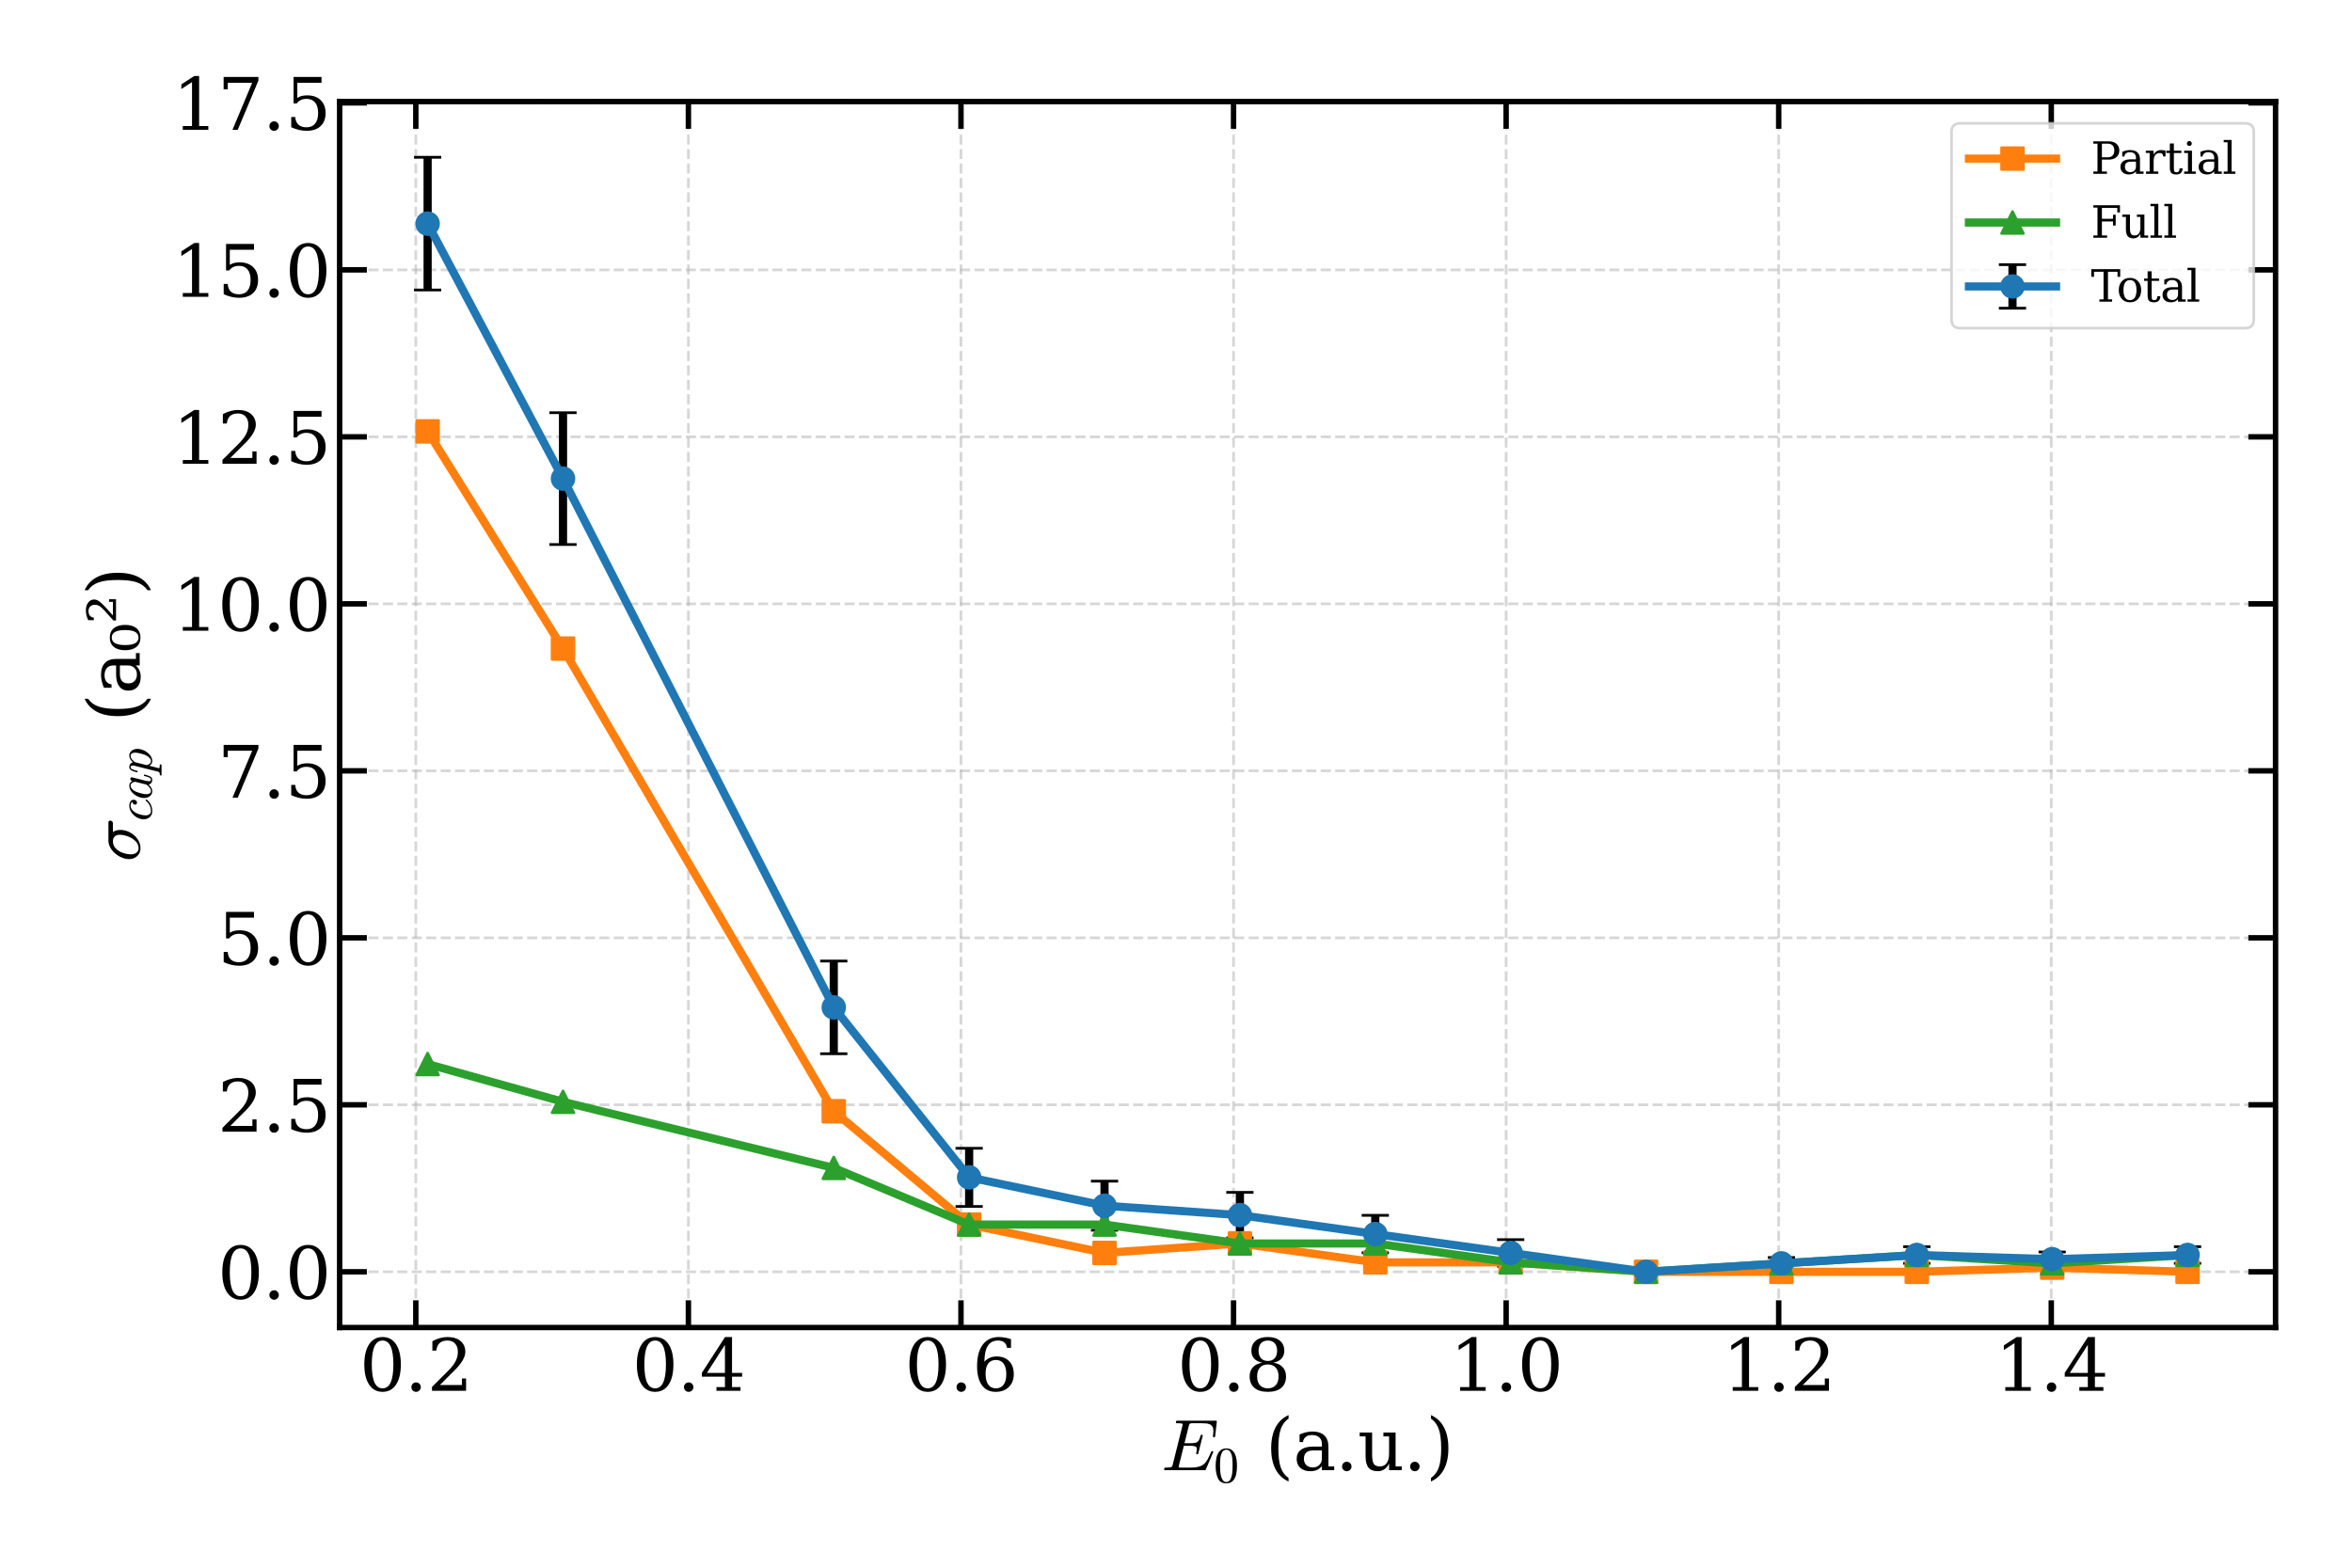 <?xml version="1.0" encoding="utf-8" standalone="no"?>
<!DOCTYPE svg PUBLIC "-//W3C//DTD SVG 1.1//EN"
  "http://www.w3.org/Graphics/SVG/1.1/DTD/svg11.dtd">
<svg xmlns:xlink="http://www.w3.org/1999/xlink" width="864pt" height="576pt" viewBox="0 0 864 576" xmlns="http://www.w3.org/2000/svg" version="1.1">
 <defs>
  <style type="text/css">*{stroke-linejoin: round; stroke-linecap: butt}</style>
 </defs>
 <g id="figure_1">
  <g id="patch_1">
   <path d="M 0 576 
L 864 576 
L 864 0 
L 0 0 
z
" style="fill: #ffffff"/>
  </g>
  <g id="axes_1">
   <g id="patch_2">
    <path d="M 124.764 487.758 
L 835.92 487.758 
L 835.92 37.314 
L 124.764 37.314 
z
" style="fill: #ffffff"/>
   </g>
   <g id="matplotlib.axis_1">
    <g id="xtick_1">
     <g id="line2d_1">
      <path d="M 152.75 487.758 
L 152.75 37.314 
" clip-path="url(#p444bd52e0f)" style="fill: none; stroke-dasharray: 3.7,1.6; stroke-dashoffset: 0; stroke: #b0b0b0; stroke-opacity: 0.5"/>
     </g>
     <g id="line2d_2">
      <defs>
       <path id="m6b9a8c7cfd" d="M 0 0 
L 0 -10 
" style="stroke: #000000; stroke-width: 2"/>
      </defs>
      <g>
       <use xlink:href="#m6b9a8c7cfd" x="152.75" y="487.758" style="stroke: #000000; stroke-width: 2"/>
      </g>
     </g>
     <g id="line2d_3">
      <defs>
       <path id="m1fa9472ac3" d="M 0 0 
L 0 10 
" style="stroke: #000000; stroke-width: 2"/>
      </defs>
      <g>
       <use xlink:href="#m1fa9472ac3" x="152.75" y="37.314" style="stroke: #000000; stroke-width: 2"/>
      </g>
     </g>
     <g id="text_1">
      <!-- 0.2 -->
      <g transform="translate(132.076 511.014) scale(0.26 -0.26)">
       <defs>
        <path id="DejaVuSerif-30" d="M 2034 219 
Q 2513 219 2750 744 
Q 2988 1269 2988 2328 
Q 2988 3391 2750 3916 
Q 2513 4441 2034 4441 
Q 1556 4441 1318 3916 
Q 1081 3391 1081 2328 
Q 1081 1269 1318 744 
Q 1556 219 2034 219 
z
M 2034 -91 
Q 1275 -91 848 546 
Q 422 1184 422 2328 
Q 422 3475 848 4112 
Q 1275 4750 2034 4750 
Q 2797 4750 3222 4112 
Q 3647 3475 3647 2328 
Q 3647 1184 3222 546 
Q 2797 -91 2034 -91 
z
" transform="scale(0.016)"/>
        <path id="DejaVuSerif-2e" d="M 603 325 
Q 603 500 722 622 
Q 841 744 1019 744 
Q 1191 744 1312 622 
Q 1434 500 1434 325 
Q 1434 153 1312 31 
Q 1191 -91 1019 -91 
Q 841 -91 722 29 
Q 603 150 603 325 
z
" transform="scale(0.016)"/>
        <path id="DejaVuSerif-32" d="M 819 3553 
L 469 3553 
L 469 4384 
Q 803 4563 1142 4656 
Q 1481 4750 1806 4750 
Q 2534 4750 2956 4397 
Q 3378 4044 3378 3438 
Q 3378 2753 2422 1800 
Q 2347 1728 2309 1691 
L 1131 513 
L 3078 513 
L 3078 1088 
L 3444 1088 
L 3444 0 
L 434 0 
L 434 341 
L 1850 1753 
Q 2319 2222 2519 2614 
Q 2719 3006 2719 3438 
Q 2719 3909 2473 4175 
Q 2228 4441 1797 4441 
Q 1350 4441 1106 4219 
Q 863 3997 819 3553 
z
" transform="scale(0.016)"/>
       </defs>
       <use xlink:href="#DejaVuSerif-30"/>
       <use xlink:href="#DejaVuSerif-2e" x="63.623"/>
       <use xlink:href="#DejaVuSerif-32" x="95.41"/>
      </g>
     </g>
    </g>
    <g id="xtick_2">
     <g id="line2d_4">
      <path d="M 252.88 487.758 
L 252.88 37.314 
" clip-path="url(#p444bd52e0f)" style="fill: none; stroke-dasharray: 3.7,1.6; stroke-dashoffset: 0; stroke: #b0b0b0; stroke-opacity: 0.5"/>
     </g>
     <g id="line2d_5">
      <g>
       <use xlink:href="#m6b9a8c7cfd" x="252.88" y="487.758" style="stroke: #000000; stroke-width: 2"/>
      </g>
     </g>
     <g id="line2d_6">
      <g>
       <use xlink:href="#m1fa9472ac3" x="252.88" y="37.314" style="stroke: #000000; stroke-width: 2"/>
      </g>
     </g>
     <g id="text_2">
      <!-- 0.4 -->
      <g transform="translate(232.206 511.014) scale(0.26 -0.26)">
       <defs>
        <path id="DejaVuSerif-34" d="M 2234 1581 
L 2234 4063 
L 641 1581 
L 2234 1581 
z
M 3609 0 
L 1484 0 
L 1484 331 
L 2234 331 
L 2234 1247 
L 197 1247 
L 197 1588 
L 2241 4750 
L 2859 4750 
L 2859 1581 
L 3750 1581 
L 3750 1247 
L 2859 1247 
L 2859 331 
L 3609 331 
L 3609 0 
z
" transform="scale(0.016)"/>
       </defs>
       <use xlink:href="#DejaVuSerif-30"/>
       <use xlink:href="#DejaVuSerif-2e" x="63.623"/>
       <use xlink:href="#DejaVuSerif-34" x="95.41"/>
      </g>
     </g>
    </g>
    <g id="xtick_3">
     <g id="line2d_7">
      <path d="M 353.01 487.758 
L 353.01 37.314 
" clip-path="url(#p444bd52e0f)" style="fill: none; stroke-dasharray: 3.7,1.6; stroke-dashoffset: 0; stroke: #b0b0b0; stroke-opacity: 0.5"/>
     </g>
     <g id="line2d_8">
      <g>
       <use xlink:href="#m6b9a8c7cfd" x="353.01" y="487.758" style="stroke: #000000; stroke-width: 2"/>
      </g>
     </g>
     <g id="line2d_9">
      <g>
       <use xlink:href="#m1fa9472ac3" x="353.01" y="37.314" style="stroke: #000000; stroke-width: 2"/>
      </g>
     </g>
     <g id="text_3">
      <!-- 0.6 -->
      <g transform="translate(332.336 511.014) scale(0.26 -0.26)">
       <defs>
        <path id="DejaVuSerif-36" d="M 2094 219 
Q 2534 219 2771 542 
Q 3009 866 3009 1472 
Q 3009 2078 2771 2401 
Q 2534 2725 2094 2725 
Q 1647 2725 1412 2412 
Q 1178 2100 1178 1509 
Q 1178 888 1415 553 
Q 1653 219 2094 219 
z
M 1075 2569 
Q 1288 2803 1556 2918 
Q 1825 3034 2163 3034 
Q 2859 3034 3264 2615 
Q 3669 2197 3669 1472 
Q 3669 763 3233 336 
Q 2797 -91 2069 -91 
Q 1278 -91 853 498 
Q 428 1088 428 2181 
Q 428 3406 931 4078 
Q 1434 4750 2350 4750 
Q 2597 4750 2869 4703 
Q 3141 4656 3425 4563 
L 3425 3794 
L 3072 3794 
Q 3034 4109 2831 4275 
Q 2628 4441 2284 4441 
Q 1678 4441 1381 3981 
Q 1084 3522 1075 2569 
z
" transform="scale(0.016)"/>
       </defs>
       <use xlink:href="#DejaVuSerif-30"/>
       <use xlink:href="#DejaVuSerif-2e" x="63.623"/>
       <use xlink:href="#DejaVuSerif-36" x="95.41"/>
      </g>
     </g>
    </g>
    <g id="xtick_4">
     <g id="line2d_10">
      <path d="M 453.14 487.758 
L 453.14 37.314 
" clip-path="url(#p444bd52e0f)" style="fill: none; stroke-dasharray: 3.7,1.6; stroke-dashoffset: 0; stroke: #b0b0b0; stroke-opacity: 0.5"/>
     </g>
     <g id="line2d_11">
      <g>
       <use xlink:href="#m6b9a8c7cfd" x="453.14" y="487.758" style="stroke: #000000; stroke-width: 2"/>
      </g>
     </g>
     <g id="line2d_12">
      <g>
       <use xlink:href="#m1fa9472ac3" x="453.14" y="37.314" style="stroke: #000000; stroke-width: 2"/>
      </g>
     </g>
     <g id="text_4">
      <!-- 0.8 -->
      <g transform="translate(432.466 511.014) scale(0.26 -0.26)">
       <defs>
        <path id="DejaVuSerif-38" d="M 2981 1275 
Q 2981 1775 2732 2051 
Q 2484 2328 2034 2328 
Q 1584 2328 1336 2051 
Q 1088 1775 1088 1275 
Q 1088 772 1336 495 
Q 1584 219 2034 219 
Q 2484 219 2732 495 
Q 2981 772 2981 1275 
z
M 2853 3541 
Q 2853 3966 2637 4203 
Q 2422 4441 2034 4441 
Q 1650 4441 1433 4203 
Q 1216 3966 1216 3541 
Q 1216 3113 1433 2875 
Q 1650 2638 2034 2638 
Q 2422 2638 2637 2875 
Q 2853 3113 2853 3541 
z
M 2516 2484 
Q 3047 2413 3344 2092 
Q 3641 1772 3641 1275 
Q 3641 619 3225 264 
Q 2809 -91 2034 -91 
Q 1263 -91 845 264 
Q 428 619 428 1275 
Q 428 1772 725 2092 
Q 1022 2413 1556 2484 
Q 1084 2569 832 2842 
Q 581 3116 581 3541 
Q 581 4103 968 4426 
Q 1356 4750 2034 4750 
Q 2713 4750 3100 4426 
Q 3488 4103 3488 3541 
Q 3488 3116 3236 2842 
Q 2984 2569 2516 2484 
z
" transform="scale(0.016)"/>
       </defs>
       <use xlink:href="#DejaVuSerif-30"/>
       <use xlink:href="#DejaVuSerif-2e" x="63.623"/>
       <use xlink:href="#DejaVuSerif-38" x="95.41"/>
      </g>
     </g>
    </g>
    <g id="xtick_5">
     <g id="line2d_13">
      <path d="M 553.27 487.758 
L 553.27 37.314 
" clip-path="url(#p444bd52e0f)" style="fill: none; stroke-dasharray: 3.7,1.6; stroke-dashoffset: 0; stroke: #b0b0b0; stroke-opacity: 0.5"/>
     </g>
     <g id="line2d_14">
      <g>
       <use xlink:href="#m6b9a8c7cfd" x="553.27" y="487.758" style="stroke: #000000; stroke-width: 2"/>
      </g>
     </g>
     <g id="line2d_15">
      <g>
       <use xlink:href="#m1fa9472ac3" x="553.27" y="37.314" style="stroke: #000000; stroke-width: 2"/>
      </g>
     </g>
     <g id="text_5">
      <!-- 1.0 -->
      <g transform="translate(532.596 511.014) scale(0.26 -0.26)">
       <defs>
        <path id="DejaVuSerif-31" d="M 909 0 
L 909 331 
L 1722 331 
L 1722 4213 
L 781 3603 
L 781 4013 
L 1919 4750 
L 2350 4750 
L 2350 331 
L 3163 331 
L 3163 0 
L 909 0 
z
" transform="scale(0.016)"/>
       </defs>
       <use xlink:href="#DejaVuSerif-31"/>
       <use xlink:href="#DejaVuSerif-2e" x="63.623"/>
       <use xlink:href="#DejaVuSerif-30" x="95.41"/>
      </g>
     </g>
    </g>
    <g id="xtick_6">
     <g id="line2d_16">
      <path d="M 653.4 487.758 
L 653.4 37.314 
" clip-path="url(#p444bd52e0f)" style="fill: none; stroke-dasharray: 3.7,1.6; stroke-dashoffset: 0; stroke: #b0b0b0; stroke-opacity: 0.5"/>
     </g>
     <g id="line2d_17">
      <g>
       <use xlink:href="#m6b9a8c7cfd" x="653.4" y="487.758" style="stroke: #000000; stroke-width: 2"/>
      </g>
     </g>
     <g id="line2d_18">
      <g>
       <use xlink:href="#m1fa9472ac3" x="653.4" y="37.314" style="stroke: #000000; stroke-width: 2"/>
      </g>
     </g>
     <g id="text_6">
      <!-- 1.2 -->
      <g transform="translate(632.726 511.014) scale(0.26 -0.26)">
       <use xlink:href="#DejaVuSerif-31"/>
       <use xlink:href="#DejaVuSerif-2e" x="63.623"/>
       <use xlink:href="#DejaVuSerif-32" x="95.41"/>
      </g>
     </g>
    </g>
    <g id="xtick_7">
     <g id="line2d_19">
      <path d="M 753.53 487.758 
L 753.53 37.314 
" clip-path="url(#p444bd52e0f)" style="fill: none; stroke-dasharray: 3.7,1.6; stroke-dashoffset: 0; stroke: #b0b0b0; stroke-opacity: 0.5"/>
     </g>
     <g id="line2d_20">
      <g>
       <use xlink:href="#m6b9a8c7cfd" x="753.53" y="487.758" style="stroke: #000000; stroke-width: 2"/>
      </g>
     </g>
     <g id="line2d_21">
      <g>
       <use xlink:href="#m1fa9472ac3" x="753.53" y="37.314" style="stroke: #000000; stroke-width: 2"/>
      </g>
     </g>
     <g id="text_7">
      <!-- 1.4 -->
      <g transform="translate(732.856 511.014) scale(0.26 -0.26)">
       <use xlink:href="#DejaVuSerif-31"/>
       <use xlink:href="#DejaVuSerif-2e" x="63.623"/>
       <use xlink:href="#DejaVuSerif-34" x="95.41"/>
      </g>
     </g>
    </g>
    <g id="text_8">
     <!-- $E_{0}$ (a.u.) -->
     <g transform="translate(426.652 540.177) scale(0.26 -0.26)">
      <defs>
       <path id="Cmmi10-45" d="M 300 0 
Q 238 0 238 84 
Q 241 100 250 139 
Q 259 178 276 201 
Q 294 225 319 225 
Q 709 225 863 269 
Q 947 297 984 441 
L 1863 3956 
Q 1875 4019 1875 4044 
Q 1875 4113 1797 4122 
Q 1678 4147 1338 4147 
Q 1275 4147 1275 4231 
Q 1278 4247 1287 4286 
Q 1297 4325 1314 4348 
Q 1331 4372 1356 4372 
L 4825 4372 
Q 4891 4372 4891 4288 
L 4738 2963 
Q 4738 2947 4714 2926 
Q 4691 2906 4672 2906 
L 4616 2906 
Q 4550 2906 4550 2988 
Q 4588 3300 4588 3450 
Q 4588 3706 4500 3848 
Q 4413 3991 4267 4053 
Q 4122 4116 3945 4131 
Q 3769 4147 3481 4147 
L 2753 4147 
Q 2578 4147 2522 4117 
Q 2466 4088 2419 3928 
L 2034 2381 
L 2534 2381 
Q 2859 2381 3025 2426 
Q 3191 2472 3287 2615 
Q 3384 2759 3463 3072 
Q 3469 3094 3486 3111 
Q 3503 3128 3525 3128 
L 3584 3128 
Q 3647 3128 3647 3047 
L 3250 1466 
Q 3238 1409 3188 1409 
L 3128 1409 
Q 3066 1409 3066 1491 
Q 3128 1747 3128 1869 
Q 3128 2056 2959 2106 
Q 2791 2156 2509 2156 
L 1978 2156 
L 1544 416 
Q 1516 338 1516 275 
Q 1516 225 1734 225 
L 2509 225 
Q 2972 225 3259 297 
Q 3547 369 3736 526 
Q 3925 684 4062 928 
Q 4200 1172 4397 1638 
Q 4409 1678 4453 1678 
L 4513 1678 
Q 4538 1678 4556 1656 
Q 4575 1634 4575 1606 
Q 4575 1594 4569 1581 
L 3909 38 
Q 3897 0 3859 0 
L 300 0 
z
" transform="scale(0.016)"/>
       <path id="Cmr10-30" d="M 1600 -141 
Q 816 -141 533 504 
Q 250 1150 250 2041 
Q 250 2597 351 3087 
Q 453 3578 754 3920 
Q 1056 4263 1600 4263 
Q 2022 4263 2290 4056 
Q 2559 3850 2700 3523 
Q 2841 3197 2892 2823 
Q 2944 2450 2944 2041 
Q 2944 1491 2842 1011 
Q 2741 531 2444 195 
Q 2147 -141 1600 -141 
z
M 1600 25 
Q 1956 25 2131 390 
Q 2306 756 2347 1200 
Q 2388 1644 2388 2144 
Q 2388 2625 2347 3031 
Q 2306 3438 2132 3767 
Q 1959 4097 1600 4097 
Q 1238 4097 1063 3765 
Q 888 3434 847 3029 
Q 806 2625 806 2144 
Q 806 1788 823 1472 
Q 841 1156 916 820 
Q 991 484 1158 254 
Q 1325 25 1600 25 
z
" transform="scale(0.016)"/>
       <path id="DejaVuSerif-20" transform="scale(0.016)"/>
       <path id="DejaVuSerif-28" d="M 2041 -997 
Q 1281 -656 893 83 
Q 506 822 506 1931 
Q 506 3044 893 3783 
Q 1281 4522 2041 4863 
L 2041 4556 
Q 1559 4225 1350 3623 
Q 1141 3022 1141 1931 
Q 1141 844 1350 242 
Q 1559 -359 2041 -691 
L 2041 -997 
z
" transform="scale(0.016)"/>
       <path id="DejaVuSerif-61" d="M 2547 1044 
L 2547 1747 
L 1806 1747 
Q 1378 1747 1168 1562 
Q 959 1378 959 997 
Q 959 650 1171 447 
Q 1384 244 1747 244 
Q 2106 244 2326 466 
Q 2547 688 2547 1044 
z
M 3122 2075 
L 3122 331 
L 3634 331 
L 3634 0 
L 2547 0 
L 2547 359 
Q 2356 128 2106 18 
Q 1856 -91 1522 -91 
Q 969 -91 644 203 
Q 319 497 319 997 
Q 319 1513 691 1797 
Q 1063 2081 1741 2081 
L 2547 2081 
L 2547 2309 
Q 2547 2688 2317 2895 
Q 2088 3103 1672 3103 
Q 1328 3103 1125 2947 
Q 922 2791 872 2484 
L 575 2484 
L 575 3156 
Q 875 3284 1158 3348 
Q 1441 3413 1709 3413 
Q 2400 3413 2761 3070 
Q 3122 2728 3122 2075 
z
" transform="scale(0.016)"/>
       <path id="DejaVuSerif-75" d="M 2266 3322 
L 3341 3322 
L 3341 331 
L 3884 331 
L 3884 0 
L 2766 0 
L 2766 588 
Q 2606 256 2353 82 
Q 2100 -91 1766 -91 
Q 1213 -91 952 223 
Q 691 538 691 1209 
L 691 2988 
L 172 2988 
L 172 3322 
L 1269 3322 
L 1269 1388 
Q 1269 781 1417 556 
Q 1566 331 1947 331 
Q 2347 331 2556 625 
Q 2766 919 2766 1478 
L 2766 2988 
L 2266 2988 
L 2266 3322 
z
" transform="scale(0.016)"/>
       <path id="DejaVuSerif-29" d="M 453 -997 
L 453 -691 
Q 934 -359 1145 242 
Q 1356 844 1356 1931 
Q 1356 3022 1145 3623 
Q 934 4225 453 4556 
L 453 4863 
Q 1216 4522 1603 3783 
Q 1991 3044 1991 1931 
Q 1991 822 1603 83 
Q 1216 -656 453 -997 
z
" transform="scale(0.016)"/>
      </defs>
      <use xlink:href="#Cmmi10-45" transform="translate(0 0.016)"/>
      <use xlink:href="#Cmr10-30" transform="translate(73.779 -16.991) scale(0.7)"/>
      <use xlink:href="#DejaVuSerif-20" transform="translate(115.157 0.016)"/>
      <use xlink:href="#DejaVuSerif-28" transform="translate(146.944 0.016)"/>
      <use xlink:href="#DejaVuSerif-61" transform="translate(185.957 0.016)"/>
      <use xlink:href="#DejaVuSerif-2e" transform="translate(245.577 0.016)"/>
      <use xlink:href="#DejaVuSerif-75" transform="translate(277.364 0.016)"/>
      <use xlink:href="#DejaVuSerif-2e" transform="translate(341.768 0.016)"/>
      <use xlink:href="#DejaVuSerif-29" transform="translate(373.555 0.016)"/>
     </g>
    </g>
   </g>
   <g id="matplotlib.axis_2">
    <g id="ytick_1">
     <g id="line2d_22">
      <path d="M 124.764 467.284 
L 835.92 467.284 
" clip-path="url(#p444bd52e0f)" style="fill: none; stroke-dasharray: 3.7,1.6; stroke-dashoffset: 0; stroke: #b0b0b0; stroke-opacity: 0.5"/>
     </g>
     <g id="line2d_23">
      <defs>
       <path id="mbfdadf9e60" d="M 0 0 
L 10 0 
" style="stroke: #000000; stroke-width: 2"/>
      </defs>
      <g>
       <use xlink:href="#mbfdadf9e60" x="124.764" y="467.284" style="stroke: #000000; stroke-width: 2"/>
      </g>
     </g>
     <g id="line2d_24">
      <defs>
       <path id="md19be7f7b0" d="M 0 0 
L -10 0 
" style="stroke: #000000; stroke-width: 2"/>
      </defs>
      <g>
       <use xlink:href="#md19be7f7b0" x="835.92" y="467.284" style="stroke: #000000; stroke-width: 2"/>
      </g>
     </g>
     <g id="text_9">
      <!-- 0.0 -->
      <g transform="translate(79.915 477.162) scale(0.26 -0.26)">
       <use xlink:href="#DejaVuSerif-30"/>
       <use xlink:href="#DejaVuSerif-2e" x="63.623"/>
       <use xlink:href="#DejaVuSerif-30" x="95.41"/>
      </g>
     </g>
    </g>
    <g id="ytick_2">
     <g id="line2d_25">
      <path d="M 124.764 405.93 
L 835.92 405.93 
" clip-path="url(#p444bd52e0f)" style="fill: none; stroke-dasharray: 3.7,1.6; stroke-dashoffset: 0; stroke: #b0b0b0; stroke-opacity: 0.5"/>
     </g>
     <g id="line2d_26">
      <g>
       <use xlink:href="#mbfdadf9e60" x="124.764" y="405.93" style="stroke: #000000; stroke-width: 2"/>
      </g>
     </g>
     <g id="line2d_27">
      <g>
       <use xlink:href="#md19be7f7b0" x="835.92" y="405.93" style="stroke: #000000; stroke-width: 2"/>
      </g>
     </g>
     <g id="text_10">
      <!-- 2.5 -->
      <g transform="translate(79.915 415.808) scale(0.26 -0.26)">
       <defs>
        <path id="DejaVuSerif-35" d="M 3219 4666 
L 3219 4153 
L 1081 4153 
L 1081 2816 
Q 1244 2928 1461 2984 
Q 1678 3041 1947 3041 
Q 2703 3041 3140 2622 
Q 3578 2203 3578 1478 
Q 3578 738 3136 323 
Q 2694 -91 1894 -91 
Q 1572 -91 1234 -12 
Q 897 66 544 225 
L 544 1131 
L 897 1131 
Q 925 688 1179 453 
Q 1434 219 1894 219 
Q 2388 219 2653 544 
Q 2919 869 2919 1478 
Q 2919 2084 2655 2407 
Q 2391 2731 1894 2731 
Q 1613 2731 1398 2631 
Q 1184 2531 1019 2322 
L 750 2322 
L 750 4666 
L 3219 4666 
z
" transform="scale(0.016)"/>
       </defs>
       <use xlink:href="#DejaVuSerif-32"/>
       <use xlink:href="#DejaVuSerif-2e" x="63.623"/>
       <use xlink:href="#DejaVuSerif-35" x="95.41"/>
      </g>
     </g>
    </g>
    <g id="ytick_3">
     <g id="line2d_28">
      <path d="M 124.764 344.576 
L 835.92 344.576 
" clip-path="url(#p444bd52e0f)" style="fill: none; stroke-dasharray: 3.7,1.6; stroke-dashoffset: 0; stroke: #b0b0b0; stroke-opacity: 0.5"/>
     </g>
     <g id="line2d_29">
      <g>
       <use xlink:href="#mbfdadf9e60" x="124.764" y="344.576" style="stroke: #000000; stroke-width: 2"/>
      </g>
     </g>
     <g id="line2d_30">
      <g>
       <use xlink:href="#md19be7f7b0" x="835.92" y="344.576" style="stroke: #000000; stroke-width: 2"/>
      </g>
     </g>
     <g id="text_11">
      <!-- 5.0 -->
      <g transform="translate(79.915 354.454) scale(0.26 -0.26)">
       <use xlink:href="#DejaVuSerif-35"/>
       <use xlink:href="#DejaVuSerif-2e" x="63.623"/>
       <use xlink:href="#DejaVuSerif-30" x="95.41"/>
      </g>
     </g>
    </g>
    <g id="ytick_4">
     <g id="line2d_31">
      <path d="M 124.764 283.222 
L 835.92 283.222 
" clip-path="url(#p444bd52e0f)" style="fill: none; stroke-dasharray: 3.7,1.6; stroke-dashoffset: 0; stroke: #b0b0b0; stroke-opacity: 0.5"/>
     </g>
     <g id="line2d_32">
      <g>
       <use xlink:href="#mbfdadf9e60" x="124.764" y="283.222" style="stroke: #000000; stroke-width: 2"/>
      </g>
     </g>
     <g id="line2d_33">
      <g>
       <use xlink:href="#md19be7f7b0" x="835.92" y="283.222" style="stroke: #000000; stroke-width: 2"/>
      </g>
     </g>
     <g id="text_12">
      <!-- 7.5 -->
      <g transform="translate(79.915 293.1) scale(0.26 -0.26)">
       <defs>
        <path id="DejaVuSerif-37" d="M 3609 4347 
L 1784 0 
L 1319 0 
L 3059 4153 
L 903 4153 
L 903 3578 
L 538 3578 
L 538 4666 
L 3609 4666 
L 3609 4347 
z
" transform="scale(0.016)"/>
       </defs>
       <use xlink:href="#DejaVuSerif-37"/>
       <use xlink:href="#DejaVuSerif-2e" x="63.623"/>
       <use xlink:href="#DejaVuSerif-35" x="95.41"/>
      </g>
     </g>
    </g>
    <g id="ytick_5">
     <g id="line2d_34">
      <path d="M 124.764 221.869 
L 835.92 221.869 
" clip-path="url(#p444bd52e0f)" style="fill: none; stroke-dasharray: 3.7,1.6; stroke-dashoffset: 0; stroke: #b0b0b0; stroke-opacity: 0.5"/>
     </g>
     <g id="line2d_35">
      <g>
       <use xlink:href="#mbfdadf9e60" x="124.764" y="221.869" style="stroke: #000000; stroke-width: 2"/>
      </g>
     </g>
     <g id="line2d_36">
      <g>
       <use xlink:href="#md19be7f7b0" x="835.92" y="221.869" style="stroke: #000000; stroke-width: 2"/>
      </g>
     </g>
     <g id="text_13">
      <!-- 10.0 -->
      <g transform="translate(63.373 231.747) scale(0.26 -0.26)">
       <use xlink:href="#DejaVuSerif-31"/>
       <use xlink:href="#DejaVuSerif-30" x="63.623"/>
       <use xlink:href="#DejaVuSerif-2e" x="127.246"/>
       <use xlink:href="#DejaVuSerif-30" x="159.033"/>
      </g>
     </g>
    </g>
    <g id="ytick_6">
     <g id="line2d_37">
      <path d="M 124.764 160.515 
L 835.92 160.515 
" clip-path="url(#p444bd52e0f)" style="fill: none; stroke-dasharray: 3.7,1.6; stroke-dashoffset: 0; stroke: #b0b0b0; stroke-opacity: 0.5"/>
     </g>
     <g id="line2d_38">
      <g>
       <use xlink:href="#mbfdadf9e60" x="124.764" y="160.515" style="stroke: #000000; stroke-width: 2"/>
      </g>
     </g>
     <g id="line2d_39">
      <g>
       <use xlink:href="#md19be7f7b0" x="835.92" y="160.515" style="stroke: #000000; stroke-width: 2"/>
      </g>
     </g>
     <g id="text_14">
      <!-- 12.5 -->
      <g transform="translate(63.373 170.393) scale(0.26 -0.26)">
       <use xlink:href="#DejaVuSerif-31"/>
       <use xlink:href="#DejaVuSerif-32" x="63.623"/>
       <use xlink:href="#DejaVuSerif-2e" x="127.246"/>
       <use xlink:href="#DejaVuSerif-35" x="159.033"/>
      </g>
     </g>
    </g>
    <g id="ytick_7">
     <g id="line2d_40">
      <path d="M 124.764 99.161 
L 835.92 99.161 
" clip-path="url(#p444bd52e0f)" style="fill: none; stroke-dasharray: 3.7,1.6; stroke-dashoffset: 0; stroke: #b0b0b0; stroke-opacity: 0.5"/>
     </g>
     <g id="line2d_41">
      <g>
       <use xlink:href="#mbfdadf9e60" x="124.764" y="99.161" style="stroke: #000000; stroke-width: 2"/>
      </g>
     </g>
     <g id="line2d_42">
      <g>
       <use xlink:href="#md19be7f7b0" x="835.92" y="99.161" style="stroke: #000000; stroke-width: 2"/>
      </g>
     </g>
     <g id="text_15">
      <!-- 15.0 -->
      <g transform="translate(63.373 109.039) scale(0.26 -0.26)">
       <use xlink:href="#DejaVuSerif-31"/>
       <use xlink:href="#DejaVuSerif-35" x="63.623"/>
       <use xlink:href="#DejaVuSerif-2e" x="127.246"/>
       <use xlink:href="#DejaVuSerif-30" x="159.033"/>
      </g>
     </g>
    </g>
    <g id="ytick_8">
     <g id="line2d_43">
      <path d="M 124.764 37.808 
L 835.92 37.808 
" clip-path="url(#p444bd52e0f)" style="fill: none; stroke-dasharray: 3.7,1.6; stroke-dashoffset: 0; stroke: #b0b0b0; stroke-opacity: 0.5"/>
     </g>
     <g id="line2d_44">
      <g>
       <use xlink:href="#mbfdadf9e60" x="124.764" y="37.808" style="stroke: #000000; stroke-width: 2"/>
      </g>
     </g>
     <g id="line2d_45">
      <g>
       <use xlink:href="#md19be7f7b0" x="835.92" y="37.808" style="stroke: #000000; stroke-width: 2"/>
      </g>
     </g>
     <g id="text_16">
      <!-- 17.5 -->
      <g transform="translate(63.373 47.686) scale(0.26 -0.26)">
       <use xlink:href="#DejaVuSerif-31"/>
       <use xlink:href="#DejaVuSerif-37" x="63.623"/>
       <use xlink:href="#DejaVuSerif-2e" x="127.246"/>
       <use xlink:href="#DejaVuSerif-35" x="159.033"/>
      </g>
     </g>
    </g>
    <g id="text_17">
     <!-- $\sigma_{cap}$ (a₀²) -->
     <g transform="translate(51.313 316.616) rotate(-90) scale(0.26 -0.26)">
      <defs>
       <path id="Cmmi10-be" d="M 1197 -72 
Q 913 -72 692 64 
Q 472 200 351 431 
Q 231 663 231 941 
Q 231 1238 365 1566 
Q 500 1894 733 2166 
Q 966 2438 1259 2598 
Q 1553 2759 1863 2759 
L 3475 2759 
Q 3541 2759 3587 2715 
Q 3634 2672 3634 2597 
Q 3634 2503 3567 2433 
Q 3500 2363 3406 2363 
L 2625 2363 
Q 2809 2088 2809 1697 
Q 2809 1375 2684 1062 
Q 2559 750 2337 492 
Q 2116 234 1820 81 
Q 1525 -72 1197 -72 
z
M 1203 97 
Q 1553 97 1823 370 
Q 2094 644 2237 1039 
Q 2381 1434 2381 1772 
Q 2381 2047 2229 2205 
Q 2078 2363 1806 2363 
Q 1434 2363 1173 2113 
Q 913 1863 783 1484 
Q 653 1106 653 756 
Q 653 481 798 289 
Q 944 97 1203 97 
z
" transform="scale(0.016)"/>
       <path id="Cmmi10-63" d="M 750 763 
Q 750 484 892 290 
Q 1034 97 1300 97 
Q 1681 97 2032 272 
Q 2384 447 2606 756 
Q 2625 775 2656 775 
Q 2688 775 2720 739 
Q 2753 703 2753 672 
Q 2753 647 2741 634 
Q 2506 306 2109 117 
Q 1713 -72 1288 -72 
Q 981 -72 747 73 
Q 513 219 384 462 
Q 256 706 256 1013 
Q 256 1444 497 1869 
Q 738 2294 1138 2561 
Q 1538 2828 1978 2828 
Q 2266 2828 2495 2689 
Q 2725 2550 2725 2278 
Q 2725 2103 2623 1979 
Q 2522 1856 2350 1856 
Q 2247 1856 2176 1920 
Q 2106 1984 2106 2088 
Q 2106 2238 2215 2344 
Q 2325 2450 2472 2450 
L 2484 2450 
Q 2409 2559 2267 2611 
Q 2125 2663 1972 2663 
Q 1597 2663 1315 2342 
Q 1034 2022 892 1576 
Q 750 1131 750 763 
z
" transform="scale(0.016)"/>
       <path id="Cmmi10-61" d="M 1113 -72 
Q 709 -72 476 233 
Q 244 538 244 953 
Q 244 1363 456 1803 
Q 669 2244 1030 2536 
Q 1391 2828 1806 2828 
Q 1997 2828 2147 2725 
Q 2297 2622 2381 2444 
Q 2453 2700 2663 2700 
Q 2744 2700 2798 2651 
Q 2853 2603 2853 2522 
Q 2853 2503 2851 2493 
Q 2850 2484 2847 2472 
L 2400 684 
Q 2356 494 2356 372 
Q 2356 97 2541 97 
Q 2741 97 2845 351 
Q 2950 606 3022 941 
Q 3034 978 3072 978 
L 3150 978 
Q 3175 978 3190 956 
Q 3206 934 3206 916 
Q 3094 469 2961 198 
Q 2828 -72 2528 -72 
Q 2313 -72 2147 54 
Q 1981 181 1941 391 
Q 1528 -72 1113 -72 
z
M 1119 97 
Q 1350 97 1567 270 
Q 1784 444 1941 678 
Q 1947 684 1947 697 
L 2291 2088 
L 2297 2106 
Q 2259 2334 2132 2498 
Q 2006 2663 1791 2663 
Q 1575 2663 1389 2486 
Q 1203 2309 1075 2069 
Q 950 1813 836 1366 
Q 722 919 722 672 
Q 722 450 817 273 
Q 913 97 1119 97 
z
" transform="scale(0.016)"/>
       <path id="Cmmi10-70" d="M -159 -1241 
Q -219 -1241 -219 -1159 
Q -197 -1019 -134 -1019 
Q 66 -1019 145 -983 
Q 225 -947 269 -800 
L 991 2081 
Q 1038 2200 1038 2388 
Q 1038 2663 850 2663 
Q 650 2663 553 2423 
Q 456 2184 366 1819 
Q 366 1778 313 1778 
L 238 1778 
Q 222 1778 203 1801 
Q 184 1825 184 1844 
Q 253 2122 317 2315 
Q 381 2509 517 2668 
Q 653 2828 856 2828 
Q 1075 2828 1240 2704 
Q 1406 2581 1453 2369 
Q 1628 2572 1840 2700 
Q 2053 2828 2278 2828 
Q 2547 2828 2745 2684 
Q 2944 2541 3044 2308 
Q 3144 2075 3144 1806 
Q 3144 1394 2933 953 
Q 2722 513 2361 220 
Q 2000 -72 1588 -72 
Q 1400 -72 1248 34 
Q 1097 141 1013 313 
L 722 -825 
Q 706 -919 703 -934 
Q 703 -1019 1125 -1019 
Q 1191 -1019 1191 -1100 
Q 1169 -1184 1155 -1212 
Q 1141 -1241 1081 -1241 
L -159 -1241 
z
M 1594 97 
Q 1816 97 2006 280 
Q 2197 463 2316 691 
Q 2403 863 2479 1111 
Q 2556 1359 2612 1640 
Q 2669 1922 2669 2088 
Q 2669 2234 2630 2362 
Q 2591 2491 2502 2577 
Q 2413 2663 2266 2663 
Q 2031 2663 1823 2495 
Q 1616 2328 1447 2081 
L 1447 2059 
L 1094 647 
Q 1138 419 1263 258 
Q 1388 97 1594 97 
z
" transform="scale(0.016)"/>
       <path id="DejaVuSerif-2080" d="M 784 394 
Q 950 101 1281 101 
Q 1613 101 1778 394 
Q 1944 688 1944 1285 
Q 1944 1879 1778 2172 
Q 1613 2466 1281 2466 
Q 950 2466 784 2172 
Q 619 1879 619 1285 
Q 619 688 784 394 
z
M 2106 285 
Q 1809 -71 1281 -71 
Q 753 -71 456 285 
Q 163 641 163 1285 
Q 163 1926 456 2282 
Q 753 2638 1281 2638 
Q 1809 2638 2106 2282 
Q 2400 1926 2400 1285 
Q 2400 641 2106 285 
z
" transform="scale(0.016)"/>
       <path id="DejaVuSerif-b2" d="M 531 4050 
L 313 4050 
L 313 4544 
Q 519 4644 737 4697 
Q 956 4750 1172 4750 
Q 1603 4750 1870 4544 
Q 2138 4338 2138 4013 
Q 2138 3631 1531 3088 
L 1472 3034 
L 728 2363 
L 1931 2363 
L 1931 2700 
L 2163 2700 
L 2163 2088 
L 281 2088 
L 281 2322 
L 1172 3116 
Q 1441 3356 1556 3547 
Q 1672 3738 1672 3944 
Q 1672 4209 1520 4364 
Q 1369 4519 1106 4519 
Q 863 4519 716 4400 
Q 569 4281 531 4050 
z
" transform="scale(0.016)"/>
      </defs>
      <use xlink:href="#Cmmi10-be" transform="translate(0 0.016)"/>
      <use xlink:href="#Cmmi10-63" transform="translate(57.08 -16.991) scale(0.7)"/>
      <use xlink:href="#Cmmi10-61" transform="translate(87.329 -16.991) scale(0.7)"/>
      <use xlink:href="#Cmmi10-70" transform="translate(124.277 -16.991) scale(0.7)"/>
      <use xlink:href="#DejaVuSerif-20" transform="translate(165.86 0.016)"/>
      <use xlink:href="#DejaVuSerif-28" transform="translate(197.647 0.016)"/>
      <use xlink:href="#DejaVuSerif-61" transform="translate(236.661 0.016)"/>
      <use xlink:href="#DejaVuSerif-2080" transform="translate(296.28 0.016)"/>
      <use xlink:href="#DejaVuSerif-b2" transform="translate(336.368 0.016)"/>
      <use xlink:href="#DejaVuSerif-29" transform="translate(376.455 0.016)"/>
     </g>
    </g>
   </g>
   <g id="LineCollection_1">
    <path d="M 157.089 106.556 
L 157.089 57.788 
" clip-path="url(#p444bd52e0f)" style="fill: none; stroke: #000000; stroke-width: 3"/>
    <path d="M 206.82 200.065 
L 206.82 151.631 
" clip-path="url(#p444bd52e0f)" style="fill: none; stroke: #000000; stroke-width: 3"/>
    <path d="M 306.283 387.164 
L 306.283 353.113 
" clip-path="url(#p444bd52e0f)" style="fill: none; stroke: #000000; stroke-width: 3"/>
    <path d="M 356.014 443.283 
L 356.014 421.895 
" clip-path="url(#p444bd52e0f)" style="fill: none; stroke: #000000; stroke-width: 3"/>
    <path d="M 405.745 452.015 
L 405.745 433.98 
" clip-path="url(#p444bd52e0f)" style="fill: none; stroke: #000000; stroke-width: 3"/>
    <path d="M 455.476 454.837 
L 455.476 438.097 
" clip-path="url(#p444bd52e0f)" style="fill: none; stroke: #000000; stroke-width: 3"/>
    <path d="M 505.207 460.275 
L 505.207 446.537 
" clip-path="url(#p444bd52e0f)" style="fill: none; stroke: #000000; stroke-width: 3"/>
    <path d="M 554.939 465.227 
L 554.939 455.463 
" clip-path="url(#p444bd52e0f)" style="fill: none; stroke: #000000; stroke-width: 3"/>
    <path d="M 604.67 467.284 
L 604.67 467.284 
" clip-path="url(#p444bd52e0f)" style="fill: none; stroke: #000000; stroke-width: 3"/>
    <path d="M 654.401 466.369 
L 654.401 462.03 
" clip-path="url(#p444bd52e0f)" style="fill: none; stroke: #000000; stroke-width: 3"/>
    <path d="M 704.132 464.169 
L 704.132 458.063 
" clip-path="url(#p444bd52e0f)" style="fill: none; stroke: #000000; stroke-width: 3"/>
    <path d="M 753.863 465.308 
L 753.863 460.007 
" clip-path="url(#p444bd52e0f)" style="fill: none; stroke: #000000; stroke-width: 3"/>
    <path d="M 803.595 464.169 
L 803.595 458.063 
" clip-path="url(#p444bd52e0f)" style="fill: none; stroke: #000000; stroke-width: 3"/>
   </g>
   <g id="line2d_46">
    <defs>
     <path id="m7f4ab47e36" d="M 5 0 
L -5 -0 
" style="stroke: #000000"/>
    </defs>
    <g clip-path="url(#p444bd52e0f)">
     <use xlink:href="#m7f4ab47e36" x="157.089" y="106.556" style="stroke: #000000"/>
     <use xlink:href="#m7f4ab47e36" x="206.82" y="200.065" style="stroke: #000000"/>
     <use xlink:href="#m7f4ab47e36" x="306.283" y="387.164" style="stroke: #000000"/>
     <use xlink:href="#m7f4ab47e36" x="356.014" y="443.283" style="stroke: #000000"/>
     <use xlink:href="#m7f4ab47e36" x="405.745" y="452.015" style="stroke: #000000"/>
     <use xlink:href="#m7f4ab47e36" x="455.476" y="454.837" style="stroke: #000000"/>
     <use xlink:href="#m7f4ab47e36" x="505.207" y="460.275" style="stroke: #000000"/>
     <use xlink:href="#m7f4ab47e36" x="554.939" y="465.227" style="stroke: #000000"/>
     <use xlink:href="#m7f4ab47e36" x="604.67" y="467.284" style="stroke: #000000"/>
     <use xlink:href="#m7f4ab47e36" x="654.401" y="466.369" style="stroke: #000000"/>
     <use xlink:href="#m7f4ab47e36" x="704.132" y="464.169" style="stroke: #000000"/>
     <use xlink:href="#m7f4ab47e36" x="753.863" y="465.308" style="stroke: #000000"/>
     <use xlink:href="#m7f4ab47e36" x="803.595" y="464.169" style="stroke: #000000"/>
    </g>
   </g>
   <g id="line2d_47">
    <g clip-path="url(#p444bd52e0f)">
     <use xlink:href="#m7f4ab47e36" x="157.089" y="57.788" style="stroke: #000000"/>
     <use xlink:href="#m7f4ab47e36" x="206.82" y="151.631" style="stroke: #000000"/>
     <use xlink:href="#m7f4ab47e36" x="306.283" y="353.113" style="stroke: #000000"/>
     <use xlink:href="#m7f4ab47e36" x="356.014" y="421.895" style="stroke: #000000"/>
     <use xlink:href="#m7f4ab47e36" x="405.745" y="433.98" style="stroke: #000000"/>
     <use xlink:href="#m7f4ab47e36" x="455.476" y="438.097" style="stroke: #000000"/>
     <use xlink:href="#m7f4ab47e36" x="505.207" y="446.537" style="stroke: #000000"/>
     <use xlink:href="#m7f4ab47e36" x="554.939" y="455.463" style="stroke: #000000"/>
     <use xlink:href="#m7f4ab47e36" x="604.67" y="467.284" style="stroke: #000000"/>
     <use xlink:href="#m7f4ab47e36" x="654.401" y="462.03" style="stroke: #000000"/>
     <use xlink:href="#m7f4ab47e36" x="704.132" y="458.063" style="stroke: #000000"/>
     <use xlink:href="#m7f4ab47e36" x="753.863" y="460.007" style="stroke: #000000"/>
     <use xlink:href="#m7f4ab47e36" x="803.595" y="458.063" style="stroke: #000000"/>
    </g>
   </g>
   <g id="line2d_48">
    <path d="M 157.089 158.501 
L 206.82 238.299 
L 306.283 408.303 
L 356.014 449.936 
L 405.745 460.345 
L 455.476 456.875 
L 505.207 463.814 
L 554.939 463.814 
L 604.67 467.284 
L 654.401 467.284 
L 704.132 467.284 
L 753.863 465.742 
L 803.595 467.284 
" clip-path="url(#p444bd52e0f)" style="fill: none; stroke: #ff7f0e; stroke-width: 3; stroke-linecap: square"/>
    <defs>
     <path id="ma2a85c1cc5" d="M -4 4 
L 4 4 
L 4 -4 
L -4 -4 
z
" style="stroke: #ff7f0e; stroke-linejoin: miter"/>
    </defs>
    <g clip-path="url(#p444bd52e0f)">
     <use xlink:href="#ma2a85c1cc5" x="157.089" y="158.501" style="fill: #ff7f0e; stroke: #ff7f0e; stroke-linejoin: miter"/>
     <use xlink:href="#ma2a85c1cc5" x="206.82" y="238.299" style="fill: #ff7f0e; stroke: #ff7f0e; stroke-linejoin: miter"/>
     <use xlink:href="#ma2a85c1cc5" x="306.283" y="408.303" style="fill: #ff7f0e; stroke: #ff7f0e; stroke-linejoin: miter"/>
     <use xlink:href="#ma2a85c1cc5" x="356.014" y="449.936" style="fill: #ff7f0e; stroke: #ff7f0e; stroke-linejoin: miter"/>
     <use xlink:href="#ma2a85c1cc5" x="405.745" y="460.345" style="fill: #ff7f0e; stroke: #ff7f0e; stroke-linejoin: miter"/>
     <use xlink:href="#ma2a85c1cc5" x="455.476" y="456.875" style="fill: #ff7f0e; stroke: #ff7f0e; stroke-linejoin: miter"/>
     <use xlink:href="#ma2a85c1cc5" x="505.207" y="463.814" style="fill: #ff7f0e; stroke: #ff7f0e; stroke-linejoin: miter"/>
     <use xlink:href="#ma2a85c1cc5" x="554.939" y="463.814" style="fill: #ff7f0e; stroke: #ff7f0e; stroke-linejoin: miter"/>
     <use xlink:href="#ma2a85c1cc5" x="604.67" y="467.284" style="fill: #ff7f0e; stroke: #ff7f0e; stroke-linejoin: miter"/>
     <use xlink:href="#ma2a85c1cc5" x="654.401" y="467.284" style="fill: #ff7f0e; stroke: #ff7f0e; stroke-linejoin: miter"/>
     <use xlink:href="#ma2a85c1cc5" x="704.132" y="467.284" style="fill: #ff7f0e; stroke: #ff7f0e; stroke-linejoin: miter"/>
     <use xlink:href="#ma2a85c1cc5" x="753.863" y="465.742" style="fill: #ff7f0e; stroke: #ff7f0e; stroke-linejoin: miter"/>
     <use xlink:href="#ma2a85c1cc5" x="803.595" y="467.284" style="fill: #ff7f0e; stroke: #ff7f0e; stroke-linejoin: miter"/>
    </g>
   </g>
   <g id="line2d_49">
    <path d="M 157.089 390.955 
L 206.82 404.833 
L 306.283 429.119 
L 356.014 449.936 
L 405.745 449.936 
L 455.476 456.875 
L 505.207 456.875 
L 554.939 463.814 
L 604.67 467.284 
L 654.401 464.2 
L 704.132 461.116 
L 753.863 464.2 
L 803.595 461.116 
" clip-path="url(#p444bd52e0f)" style="fill: none; stroke: #2ca02c; stroke-width: 3; stroke-linecap: square"/>
    <defs>
     <path id="m9fcacfabd7" d="M 0 -4 
L -4 4 
L 4 4 
z
" style="stroke: #2ca02c; stroke-linejoin: miter"/>
    </defs>
    <g clip-path="url(#p444bd52e0f)">
     <use xlink:href="#m9fcacfabd7" x="157.089" y="390.955" style="fill: #2ca02c; stroke: #2ca02c; stroke-linejoin: miter"/>
     <use xlink:href="#m9fcacfabd7" x="206.82" y="404.833" style="fill: #2ca02c; stroke: #2ca02c; stroke-linejoin: miter"/>
     <use xlink:href="#m9fcacfabd7" x="306.283" y="429.119" style="fill: #2ca02c; stroke: #2ca02c; stroke-linejoin: miter"/>
     <use xlink:href="#m9fcacfabd7" x="356.014" y="449.936" style="fill: #2ca02c; stroke: #2ca02c; stroke-linejoin: miter"/>
     <use xlink:href="#m9fcacfabd7" x="405.745" y="449.936" style="fill: #2ca02c; stroke: #2ca02c; stroke-linejoin: miter"/>
     <use xlink:href="#m9fcacfabd7" x="455.476" y="456.875" style="fill: #2ca02c; stroke: #2ca02c; stroke-linejoin: miter"/>
     <use xlink:href="#m9fcacfabd7" x="505.207" y="456.875" style="fill: #2ca02c; stroke: #2ca02c; stroke-linejoin: miter"/>
     <use xlink:href="#m9fcacfabd7" x="554.939" y="463.814" style="fill: #2ca02c; stroke: #2ca02c; stroke-linejoin: miter"/>
     <use xlink:href="#m9fcacfabd7" x="604.67" y="467.284" style="fill: #2ca02c; stroke: #2ca02c; stroke-linejoin: miter"/>
     <use xlink:href="#m9fcacfabd7" x="654.401" y="464.2" style="fill: #2ca02c; stroke: #2ca02c; stroke-linejoin: miter"/>
     <use xlink:href="#m9fcacfabd7" x="704.132" y="461.116" style="fill: #2ca02c; stroke: #2ca02c; stroke-linejoin: miter"/>
     <use xlink:href="#m9fcacfabd7" x="753.863" y="464.2" style="fill: #2ca02c; stroke: #2ca02c; stroke-linejoin: miter"/>
     <use xlink:href="#m9fcacfabd7" x="803.595" y="461.116" style="fill: #2ca02c; stroke: #2ca02c; stroke-linejoin: miter"/>
    </g>
   </g>
   <g id="line2d_50">
    <path d="M 157.089 82.172 
L 206.82 175.848 
L 306.283 370.138 
L 356.014 432.589 
L 405.745 442.997 
L 455.476 446.467 
L 505.207 453.406 
L 554.939 460.345 
L 604.67 467.284 
L 654.401 464.2 
L 704.132 461.116 
L 753.863 462.658 
L 803.595 461.116 
" clip-path="url(#p444bd52e0f)" style="fill: none; stroke: #1f77b4; stroke-width: 3; stroke-linecap: square"/>
    <defs>
     <path id="mb526f79e48" d="M 0 4 
C 1.061 4 2.078 3.579 2.828 2.828 
C 3.579 2.078 4 1.061 4 0 
C 4 -1.061 3.579 -2.078 2.828 -2.828 
C 2.078 -3.579 1.061 -4 0 -4 
C -1.061 -4 -2.078 -3.579 -2.828 -2.828 
C -3.579 -2.078 -4 -1.061 -4 0 
C -4 1.061 -3.579 2.078 -2.828 2.828 
C -2.078 3.579 -1.061 4 0 4 
z
" style="stroke: #1f77b4"/>
    </defs>
    <g clip-path="url(#p444bd52e0f)">
     <use xlink:href="#mb526f79e48" x="157.089" y="82.172" style="fill: #1f77b4; stroke: #1f77b4"/>
     <use xlink:href="#mb526f79e48" x="206.82" y="175.848" style="fill: #1f77b4; stroke: #1f77b4"/>
     <use xlink:href="#mb526f79e48" x="306.283" y="370.138" style="fill: #1f77b4; stroke: #1f77b4"/>
     <use xlink:href="#mb526f79e48" x="356.014" y="432.589" style="fill: #1f77b4; stroke: #1f77b4"/>
     <use xlink:href="#mb526f79e48" x="405.745" y="442.997" style="fill: #1f77b4; stroke: #1f77b4"/>
     <use xlink:href="#mb526f79e48" x="455.476" y="446.467" style="fill: #1f77b4; stroke: #1f77b4"/>
     <use xlink:href="#mb526f79e48" x="505.207" y="453.406" style="fill: #1f77b4; stroke: #1f77b4"/>
     <use xlink:href="#mb526f79e48" x="554.939" y="460.345" style="fill: #1f77b4; stroke: #1f77b4"/>
     <use xlink:href="#mb526f79e48" x="604.67" y="467.284" style="fill: #1f77b4; stroke: #1f77b4"/>
     <use xlink:href="#mb526f79e48" x="654.401" y="464.2" style="fill: #1f77b4; stroke: #1f77b4"/>
     <use xlink:href="#mb526f79e48" x="704.132" y="461.116" style="fill: #1f77b4; stroke: #1f77b4"/>
     <use xlink:href="#mb526f79e48" x="753.863" y="462.658" style="fill: #1f77b4; stroke: #1f77b4"/>
     <use xlink:href="#mb526f79e48" x="803.595" y="461.116" style="fill: #1f77b4; stroke: #1f77b4"/>
    </g>
   </g>
   <g id="patch_3">
    <path d="M 124.764 487.758 
L 124.764 37.314 
" style="fill: none; stroke: #000000; stroke-width: 2; stroke-linejoin: miter; stroke-linecap: square"/>
   </g>
   <g id="patch_4">
    <path d="M 835.92 487.758 
L 835.92 37.314 
" style="fill: none; stroke: #000000; stroke-width: 2; stroke-linejoin: miter; stroke-linecap: square"/>
   </g>
   <g id="patch_5">
    <path d="M 124.764 487.758 
L 835.92 487.758 
" style="fill: none; stroke: #000000; stroke-width: 2; stroke-linejoin: miter; stroke-linecap: square"/>
   </g>
   <g id="patch_6">
    <path d="M 124.764 37.314 
L 835.92 37.314 
" style="fill: none; stroke: #000000; stroke-width: 2; stroke-linejoin: miter; stroke-linecap: square"/>
   </g>
   <g id="legend_1">
    <g id="patch_7">
     <path d="M 720.082 120.569 
L 824.72 120.569 
Q 827.92 120.569 827.92 117.369 
L 827.92 48.514 
Q 827.92 45.314 824.72 45.314 
L 720.082 45.314 
Q 716.883 45.314 716.883 48.514 
L 716.883 117.369 
Q 716.883 120.569 720.082 120.569 
z
" style="fill: #ffffff; opacity: 0.8; stroke: #cccccc; stroke-linejoin: miter"/>
    </g>
    <g id="line2d_51">
     <path d="M 723.283 58.271 
L 739.283 58.271 
L 755.283 58.271 
" style="fill: none; stroke: #ff7f0e; stroke-width: 3; stroke-linecap: square"/>
     <g>
      <use xlink:href="#ma2a85c1cc5" x="739.283" y="58.271" style="fill: #ff7f0e; stroke: #ff7f0e; stroke-linejoin: miter"/>
     </g>
    </g>
    <g id="text_18">
     <!-- Partial -->
     <g transform="translate(768.082 63.871) scale(0.16 -0.16)">
      <defs>
       <path id="DejaVuSerif-50" d="M 1581 2375 
L 2406 2375 
Q 2872 2375 3115 2626 
Q 3359 2878 3359 3353 
Q 3359 3831 3115 4081 
Q 2872 4331 2406 4331 
L 1581 4331 
L 1581 2375 
z
M 353 0 
L 353 331 
L 947 331 
L 947 4331 
L 353 4331 
L 353 4666 
L 2559 4666 
Q 3259 4666 3668 4311 
Q 4078 3956 4078 3353 
Q 4078 2753 3668 2397 
Q 3259 2041 2559 2041 
L 1581 2041 
L 1581 331 
L 2303 331 
L 2303 0 
L 353 0 
z
" transform="scale(0.016)"/>
       <path id="DejaVuSerif-72" d="M 3059 3328 
L 3059 2497 
L 2728 2497 
Q 2713 2744 2591 2866 
Q 2469 2988 2234 2988 
Q 1809 2988 1582 2694 
Q 1356 2400 1356 1850 
L 1356 331 
L 2022 331 
L 2022 0 
L 263 0 
L 263 331 
L 781 331 
L 781 2994 
L 231 2994 
L 231 3322 
L 1356 3322 
L 1356 2731 
Q 1525 3078 1790 3245 
Q 2056 3413 2438 3413 
Q 2578 3413 2733 3391 
Q 2888 3369 3059 3328 
z
" transform="scale(0.016)"/>
       <path id="DejaVuSerif-74" d="M 691 2988 
L 184 2988 
L 184 3322 
L 691 3322 
L 691 4353 
L 1269 4353 
L 1269 3322 
L 2350 3322 
L 2350 2988 
L 1269 2988 
L 1269 878 
Q 1269 456 1350 337 
Q 1431 219 1650 219 
Q 1875 219 1978 351 
Q 2081 484 2088 781 
L 2522 781 
Q 2497 328 2275 118 
Q 2053 -91 1600 -91 
Q 1103 -91 897 129 
Q 691 350 691 878 
L 691 2988 
z
" transform="scale(0.016)"/>
       <path id="DejaVuSerif-69" d="M 622 4353 
Q 622 4497 726 4603 
Q 831 4709 978 4709 
Q 1122 4709 1226 4603 
Q 1331 4497 1331 4353 
Q 1331 4206 1228 4103 
Q 1125 4000 978 4000 
Q 831 4000 726 4103 
Q 622 4206 622 4353 
z
M 1356 331 
L 1900 331 
L 1900 0 
L 231 0 
L 231 331 
L 781 331 
L 781 2988 
L 231 2988 
L 231 3322 
L 1356 3322 
L 1356 331 
z
" transform="scale(0.016)"/>
       <path id="DejaVuSerif-6c" d="M 1313 331 
L 1856 331 
L 1856 0 
L 184 0 
L 184 331 
L 738 331 
L 738 4531 
L 184 4531 
L 184 4863 
L 1313 4863 
L 1313 331 
z
" transform="scale(0.016)"/>
      </defs>
      <use xlink:href="#DejaVuSerif-50"/>
      <use xlink:href="#DejaVuSerif-61" x="62.785"/>
      <use xlink:href="#DejaVuSerif-72" x="122.404"/>
      <use xlink:href="#DejaVuSerif-74" x="170.207"/>
      <use xlink:href="#DejaVuSerif-69" x="210.393"/>
      <use xlink:href="#DejaVuSerif-61" x="242.375"/>
      <use xlink:href="#DejaVuSerif-6c" x="301.994"/>
     </g>
    </g>
    <g id="line2d_52">
     <path d="M 723.283 81.756 
L 739.283 81.756 
L 755.283 81.756 
" style="fill: none; stroke: #2ca02c; stroke-width: 3; stroke-linecap: square"/>
     <g>
      <use xlink:href="#m9fcacfabd7" x="739.283" y="81.756" style="fill: #2ca02c; stroke: #2ca02c; stroke-linejoin: miter"/>
     </g>
    </g>
    <g id="text_19">
     <!-- Full -->
     <g transform="translate(768.082 87.356) scale(0.16 -0.16)">
      <defs>
       <path id="DejaVuSerif-46" d="M 353 0 
L 353 331 
L 947 331 
L 947 4331 
L 353 4331 
L 353 4666 
L 4172 4666 
L 4172 3628 
L 3788 3628 
L 3788 4281 
L 1581 4281 
L 1581 2719 
L 3175 2719 
L 3175 3303 
L 3559 3303 
L 3559 1753 
L 3175 1753 
L 3175 2338 
L 1581 2338 
L 1581 331 
L 2328 331 
L 2328 0 
L 353 0 
z
" transform="scale(0.016)"/>
      </defs>
      <use xlink:href="#DejaVuSerif-46"/>
      <use xlink:href="#DejaVuSerif-75" x="69.385"/>
      <use xlink:href="#DejaVuSerif-6c" x="133.789"/>
      <use xlink:href="#DejaVuSerif-6c" x="165.771"/>
     </g>
    </g>
    <g id="LineCollection_2">
     <path d="M 739.283 113.241 
L 739.283 97.241 
" style="fill: none; stroke: #000000; stroke-width: 3"/>
    </g>
    <g id="line2d_53">
     <g>
      <use xlink:href="#m7f4ab47e36" x="739.283" y="113.241" style="stroke: #000000"/>
     </g>
    </g>
    <g id="line2d_54">
     <g>
      <use xlink:href="#m7f4ab47e36" x="739.283" y="97.241" style="stroke: #000000"/>
     </g>
    </g>
    <g id="line2d_55">
     <path d="M 723.283 105.241 
L 755.283 105.241 
" style="fill: none; stroke: #1f77b4; stroke-width: 3; stroke-linecap: square"/>
    </g>
    <g id="line2d_56">
     <g>
      <use xlink:href="#mb526f79e48" x="739.283" y="105.241" style="fill: #1f77b4; stroke: #1f77b4"/>
     </g>
    </g>
    <g id="text_20">
     <!-- Total -->
     <g transform="translate(768.082 110.841) scale(0.16 -0.16)">
      <defs>
       <path id="DejaVuSerif-54" d="M 1222 0 
L 1222 331 
L 1819 331 
L 1819 4294 
L 447 4294 
L 447 3566 
L 63 3566 
L 63 4666 
L 4206 4666 
L 4206 3566 
L 3822 3566 
L 3822 4294 
L 2450 4294 
L 2450 331 
L 3047 331 
L 3047 0 
L 1222 0 
z
" transform="scale(0.016)"/>
       <path id="DejaVuSerif-6f" d="M 1925 219 
Q 2388 219 2623 584 
Q 2859 950 2859 1663 
Q 2859 2375 2623 2739 
Q 2388 3103 1925 3103 
Q 1463 3103 1227 2739 
Q 991 2375 991 1663 
Q 991 950 1228 584 
Q 1466 219 1925 219 
z
M 1925 -91 
Q 1200 -91 759 389 
Q 319 869 319 1663 
Q 319 2456 758 2934 
Q 1197 3413 1925 3413 
Q 2653 3413 3092 2934 
Q 3531 2456 3531 1663 
Q 3531 869 3092 389 
Q 2653 -91 1925 -91 
z
" transform="scale(0.016)"/>
      </defs>
      <use xlink:href="#DejaVuSerif-54"/>
      <use xlink:href="#DejaVuSerif-6f" x="58.949"/>
      <use xlink:href="#DejaVuSerif-74" x="119.154"/>
      <use xlink:href="#DejaVuSerif-61" x="159.34"/>
      <use xlink:href="#DejaVuSerif-6c" x="218.959"/>
     </g>
    </g>
   </g>
  </g>
 </g>
 <defs>
  <clipPath id="p444bd52e0f">
   <rect x="124.764" y="37.314" width="711.156" height="450.445"/>
  </clipPath>
 </defs>
</svg>
